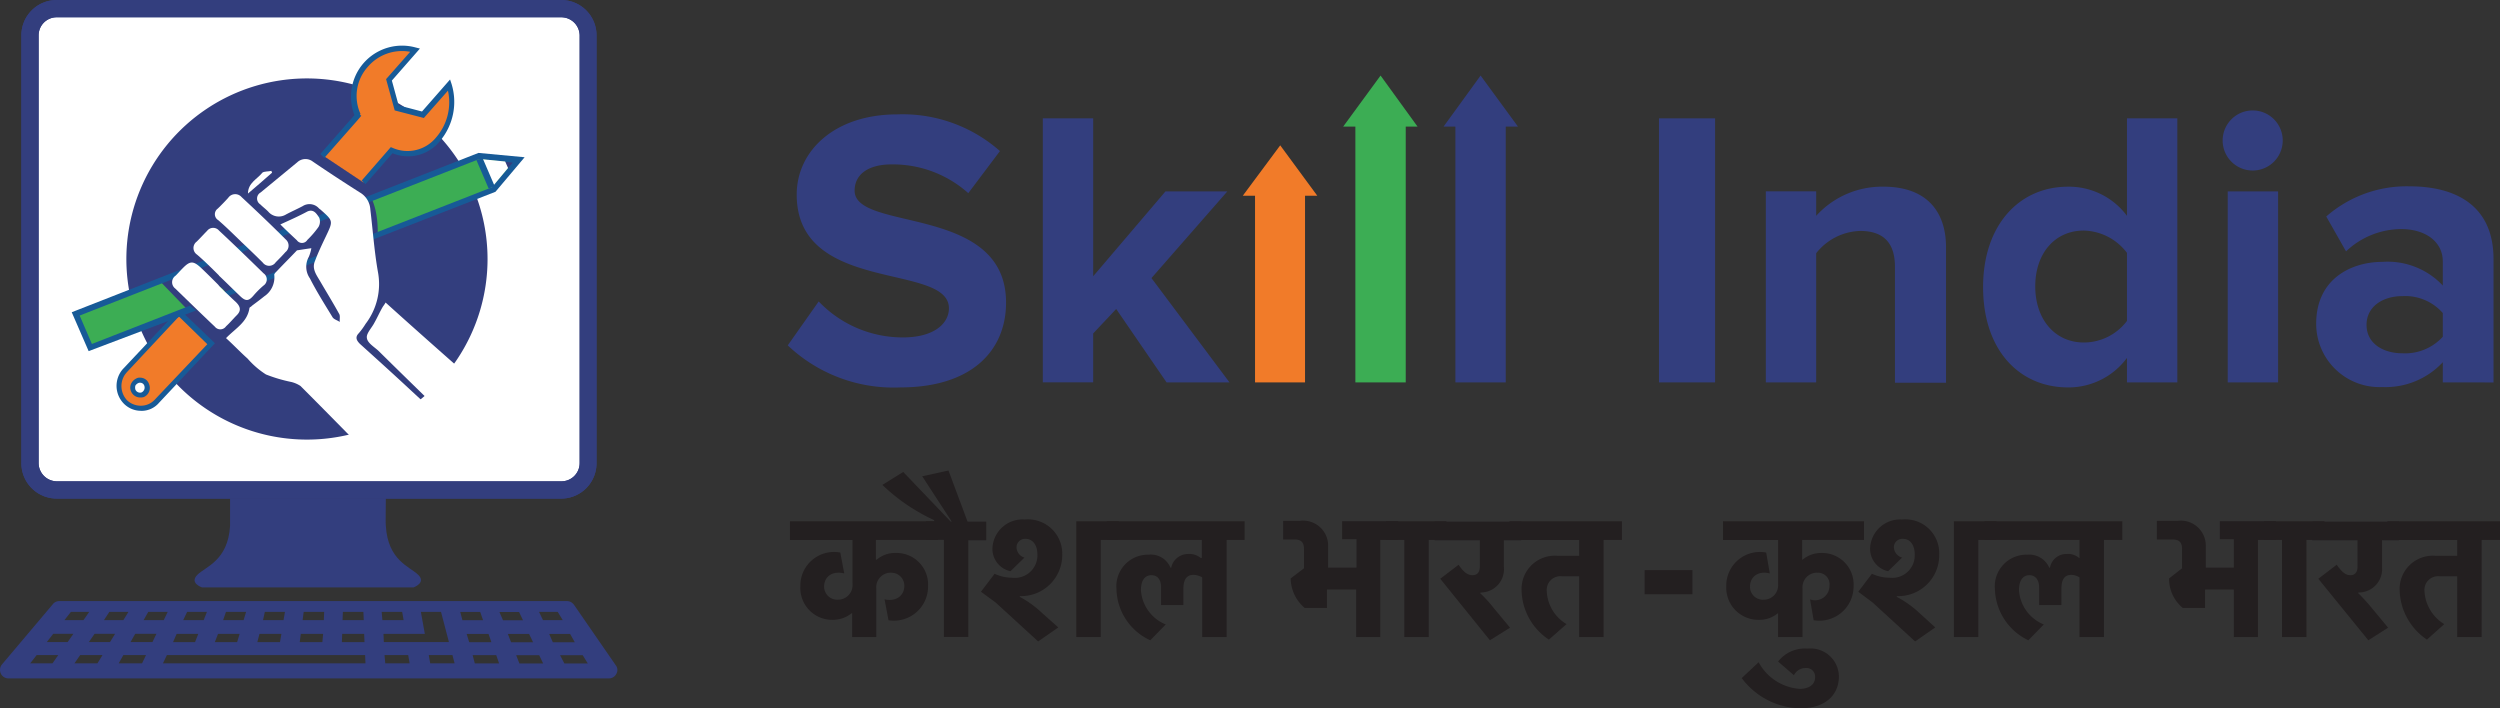 <svg xmlns="http://www.w3.org/2000/svg" width="147.812" height="41.876" viewBox="0 0 147.812 41.876">
  <rect x="0" y="0" width="147.812" height="41.876" fill="#333333" stroke="none"/>
  <g id="Group_44772" data-name="Group 44772" transform="translate(-4828 -6233.4)">
    <path id="Path_19743" data-name="Path 19743" d="M18.8,251.654l1.829-2.595a6.868,6.868,0,0,0,4.977,2.127c1.85,0,2.722-.829,2.722-1.723,0-2.722-9-.808-9-6.721,0-2.595,2.254-4.743,5.934-4.743a8.686,8.686,0,0,1,6.083,2.169l-1.872,2.488a6.69,6.69,0,0,0-4.53-1.7c-1.4,0-2.191.6-2.191,1.553,0,2.446,8.954.787,8.954,6.614,0,2.871-2.063,5.019-6.253,5.019a9.092,9.092,0,0,1-6.657-2.488Z" transform="translate(4855.777 6002.164)" fill="#333e7e" fill-rule="evenodd"/>
    <path id="Path_19744" data-name="Path 19744" d="M97.016,254.711l-2.978-4.339-1.361,1.446v2.892H89.7V239.1h2.978v9.337l4.275-5.019h3.658l-4.488,5.126,4.615,6.168Z" transform="translate(4799.956 6001.297)" fill="#333e7e" fill-rule="evenodd"/>
    <path id="Path_19745" data-name="Path 19745" d="M261,239.1h3.318v15.611H261Z" transform="translate(4665.087 6001.297)" fill="#333e7e" fill-rule="evenodd"/>
    <path id="Path_19746" data-name="Path 19746" d="M298.335,269.67v-6.827c0-1.553-.808-2.127-2.063-2.127a3.437,3.437,0,0,0-2.595,1.319v7.635H290.7V258.376h2.978v1.446a5.259,5.259,0,0,1,3.977-1.723c2.488,0,3.7,1.4,3.7,3.594v8h-3.02Z" transform="translate(4641.704 5986.338)" fill="#333e7e" fill-rule="evenodd"/>
    <path id="Path_19747" data-name="Path 19747" d="M359.607,254.711v-1.446a4.3,4.3,0,0,1-3.488,1.744c-2.829,0-5.019-2.148-5.019-5.934,0-3.679,2.148-5.934,5.019-5.934a4.279,4.279,0,0,1,3.488,1.723V239.1h2.978v15.611Zm0-3.637v-4.02a3.3,3.3,0,0,0-2.552-1.319c-1.723,0-2.871,1.361-2.871,3.3,0,1.957,1.17,3.318,2.871,3.318a3.2,3.2,0,0,0,2.552-1.276Z" transform="translate(4594.15 6001.297)" fill="#333e7e" fill-rule="evenodd"/>
    <path id="Path_19748" data-name="Path 19748" d="M417.7,238.665a1.776,1.776,0,1,1,1.765,1.787,1.775,1.775,0,0,1-1.765-1.787Zm.3,3.02h2.978v11.293H418V241.685Zm0,11.293v0Z" transform="translate(4541.714 6003.03)" fill="#333e7e" fill-rule="evenodd"/>
    <path id="Path_19749" data-name="Path 19749" d="M451.186,269.591V268.4a4.623,4.623,0,0,1-3.573,1.467,3.744,3.744,0,0,1-3.913-3.743c0-2.68,2.105-3.658,3.913-3.658a4.473,4.473,0,0,1,3.573,1.4v-1.425c0-1.148-1-1.914-2.467-1.914a4.772,4.772,0,0,0-3.254,1.319l-1.17-2.063A7.214,7.214,0,0,1,449.23,258c2.595,0,4.955,1.042,4.955,4.3v7.295Zm0-2.7v-1.4a2.961,2.961,0,0,0-2.382-1c-1.17,0-2.127.617-2.127,1.7s.957,1.68,2.127,1.68a3.014,3.014,0,0,0,2.382-.978Z" transform="translate(4521.244 5986.417)" fill="#333e7e" fill-rule="evenodd"/>
    <path id="Path_19750" data-name="Path 19750" d="M147.512,246.6l-2.212,2.978h.723v11.038h2.956V249.578h.723Z" transform="translate(4756.181 5995.393)" fill="#f17b29"/>
    <path id="Path_19751" data-name="Path 19751" d="M175.412,227.2l-2.212,3.02h.723v15.121H176.9V230.22h.7Z" transform="translate(4734.214 6010.667)" fill="#3cad54" fill-rule="evenodd"/>
    <path id="Path_19752" data-name="Path 19752" d="M203.291,227.2l-2.191,3.02h.7v15.121h2.978V230.22h.723Z" transform="translate(4712.249 6010.667)" fill="#333e7e" fill-rule="evenodd"/>
    <path id="Path_19753" data-name="Path 19753" d="M25.376,354.141a.86.86,0,0,0-.872.914v2.892H23.079v-1.4h-.043a1.753,1.753,0,0,1-1.106.383,1.883,1.883,0,0,1-1.914-1.978,1.989,1.989,0,0,1,2.361-2l.234,1.234c-.681-.17-1.191.17-1.191.787a.779.779,0,0,0,.829.766.862.862,0,0,0,.851-.936v-2.595H19.4V351.1h8.762v1.106H24.483v1.17h.043a1.662,1.662,0,0,1,1.127-.4,1.865,1.865,0,0,1,1.914,1.957,2.018,2.018,0,0,1-2.339,2.02l-.234-1.234c.681.149,1.17-.213,1.17-.808a.767.767,0,0,0-.787-.766Z" transform="translate(4855.305 5913.118)" fill="#231f20" fill-rule="evenodd"/>
    <path id="Path_19754" data-name="Path 19754" d="M50.183,341.1v5.742H48.737V341.1H47.673V340h.489v-.064a11.188,11.188,0,0,1-3.063-2.084l1.234-.766,2.807,2.935H49.2l-1.744-2.68,1.553-.34,1.127,3.02h1.106v1.106H50.183Z" transform="translate(4835.07 5924.218)" fill="#231f20" fill-rule="evenodd"/>
    <path id="Path_19755" data-name="Path 19755" d="M74.244,353.663a1.354,1.354,0,0,1-1.063-1.4,1.785,1.785,0,0,1,1.914-1.659,2.027,2.027,0,0,1,2.212,2.063,2.431,2.431,0,0,1-2.51,2.467v.043a6.172,6.172,0,0,1,1.319.957l.957.851-1.191.829-2.51-2.3-.872-.638.808-1.063a2.449,2.449,0,0,0,1.042.234,1.332,1.332,0,0,0,1.489-1.361c0-.617-.319-.936-.681-.936a.5.5,0,0,0-.553.489.643.643,0,0,0,.468.617l-.829.808Zm3.871-2.956h2.531v1.106H79.582v5.742H78.136v-6.848Z" transform="translate(4813.498 5913.511)" fill="#231f20" fill-rule="evenodd"/>
    <path id="Path_19756" data-name="Path 19756" d="M113.115,353.269v-1.063H107.5V351.1h8.146v1.106h-1.063v5.742h-1.446v-3.53a1.115,1.115,0,0,0-.51-.149c-.4,0-.6.276-.6.829v.957h-1.319v-1.042c0-.468-.213-.723-.574-.723-.276,0-.617.17-.617.893a2.35,2.35,0,0,0,1.467,2.02l-.915.936a3.416,3.416,0,0,1-2-3.041,1.864,1.864,0,0,1,1.893-2.02,1.256,1.256,0,0,1,1.3.766h.043a1.021,1.021,0,0,1,1-.808,1.044,1.044,0,0,1,.744.234Z" transform="translate(4785.941 5913.118)" fill="#231f20" fill-rule="evenodd"/>
    <path id="Path_19757" data-name="Path 19757" d="M159.967,351.021h3.339v1.106h-1.063v5.742h-1.425v-2.807h-1.723v1.085h-1.319a2.325,2.325,0,0,1-.829-1.744l.787-.6v-1.148c0-.4-.191-.553-.532-.553h-.7V351h.978a1.477,1.477,0,0,1,1.68,1.553v1.212h1.68v-1.68h-.851v-1.063Z" transform="translate(4747.363 5913.196)" fill="#231f20" fill-rule="evenodd"/>
    <path id="Path_19758" data-name="Path 19758" d="M187.631,352.206v5.742h-1.446v-5.742H185.1V351.1h3.573v1.106Z" transform="translate(4724.845 5913.118)" fill="#231f20" fill-rule="evenodd"/>
    <path id="Path_19759" data-name="Path 19759" d="M201.3,355.432a8.2,8.2,0,0,1,.829.914l.936,1.127-1.191.744-2.935-3.637,1.085-.829c.3.447.532.617.829.617.234,0,.425-.128.425-.51v-1.553H198.6V351.2h5.126v1.106H202.7v1.574a1.376,1.376,0,0,1-1.3,1.51.923.923,0,0,1-.106.021v.021Z" transform="translate(4714.216 5913.039)" fill="#231f20" fill-rule="evenodd"/>
    <path id="Path_19760" data-name="Path 19760" d="M221.739,358.1a3.58,3.58,0,0,1-1.616-2.914,1.965,1.965,0,0,1,2.127-2.042h1.276v-.936H219.4V351.1h6.657v1.106h-1.085v5.742h-1.446v-3.594h-1.021a.809.809,0,0,0-.893.872,2.382,2.382,0,0,0,1.17,1.957l-1.042.914Z" transform="translate(4697.84 5913.118)" fill="#231f20" fill-rule="evenodd"/>
    <path id="Path_19761" data-name="Path 19761" d="M284.372,354.141a.86.86,0,0,0-.872.914v2.892h-1.446v-1.4h-.021a1.7,1.7,0,0,1-1.106.383,1.9,1.9,0,0,1-1.935-1.978,1.989,1.989,0,0,1,2.361-2l.213,1.234c-.659-.17-1.17.17-1.17.787a.76.76,0,0,0,.808.766.85.85,0,0,0,.851-.936v-2.595H278.8V351.1h8.337v1.106h-3.658v1.17h.021a1.705,1.705,0,0,1,1.127-.4,1.861,1.861,0,0,1,1.893,1.957,2.026,2.026,0,0,1-2.361,2.02l-.213-1.234a.849.849,0,0,0,1.148-.808.682.682,0,0,0-.723-.766Z" transform="translate(4651.073 5913.118)" fill="#231f20" fill-rule="evenodd"/>
    <path id="Path_19762" data-name="Path 19762" d="M318.165,353.663a1.354,1.354,0,0,1-1.063-1.4,1.778,1.778,0,0,1,1.893-1.659,2,2,0,0,1,2.191,2.063,2.419,2.419,0,0,1-2.51,2.467v.043a6.2,6.2,0,0,1,1.34.957l.936.851-1.191.829-2.51-2.3-.851-.638.808-1.063a2.539,2.539,0,0,0,1.063.234,1.325,1.325,0,0,0,1.467-1.361c0-.617-.3-.936-.681-.936a.5.5,0,0,0-.553.489.665.665,0,0,0,.489.617l-.829.808Zm3.892-2.956h2.51v1.106H323.5v5.742h-1.446v-6.848Z" transform="translate(4621.47 5913.511)" fill="#231f20" fill-rule="evenodd"/>
    <path id="Path_19763" data-name="Path 19763" d="M357.115,353.269v-1.063H351.5V351.1h8.146v1.106h-1.085v5.742h-1.446v-3.53a1.013,1.013,0,0,0-.468-.149c-.425,0-.6.276-.6.829v.957h-1.319v-1.042c0-.468-.234-.723-.574-.723-.276,0-.617.17-.617.893a2.35,2.35,0,0,0,1.468,2.02l-.915.936a3.47,3.47,0,0,1-1.978-3.041,1.869,1.869,0,0,1,1.914-2.02,1.292,1.292,0,0,1,1.3.766h.043a.983.983,0,0,1,.978-.808,1.014,1.014,0,0,1,.744.234Z" transform="translate(4593.835 5913.118)" fill="#231f20" fill-rule="evenodd"/>
    <path id="Path_19764" data-name="Path 19764" d="M403.1,351.021h3.339v1.106h-1.063v5.742h-1.425v-2.807h-1.7v1.085h-1.319a2.227,2.227,0,0,1-.808-1.744l.766-.6v-1.148c0-.4-.191-.553-.553-.553H399.4V351h1.212a1.477,1.477,0,0,1,1.68,1.553v1.212h1.659v-1.68h-.829v-1.063Z" transform="translate(4556.123 5913.196)" fill="#231f20" fill-rule="evenodd"/>
    <path id="Path_19765" data-name="Path 19765" d="M431.71,352.206v5.742h-1.446v-5.742H429.2V351.1h3.573v1.106Z" transform="translate(4532.66 5913.118)" fill="#231f20" fill-rule="evenodd"/>
    <path id="Path_19766" data-name="Path 19766" d="M445.322,355.432a11.106,11.106,0,0,1,.829.914l.936,1.127-1.17.744-2.956-3.637,1.085-.829c.319.447.532.617.808.617.234,0,.425-.128.425-.51v-1.553H442.6V351.2h5.126v1.106h-1v1.574a1.379,1.379,0,0,1-1.319,1.51.924.924,0,0,0-.106.021v.021Z" transform="translate(4522.11 5913.039)" fill="#231f20" fill-rule="evenodd"/>
    <path id="Path_19767" data-name="Path 19767" d="M465.839,358.1a3.634,3.634,0,0,1-1.616-2.914,1.965,1.965,0,0,1,2.127-2.042h1.276v-.936H463.5V351.1h6.657v1.106h-1.085v5.742h-1.446v-3.594h-1.042a.809.809,0,0,0-.893.872,2.433,2.433,0,0,0,1.17,1.957l-1.021.914Z" transform="translate(4505.655 5913.118)" fill="#231f20" fill-rule="evenodd"/>
    <path id="Path_19768" data-name="Path 19768" d="M287.445,390.031A4.415,4.415,0,0,1,284,388.244l1-.936a3,3,0,0,0,2.425,1.574c.468,0,.915-.191.915-.7a.508.508,0,0,0-.553-.532.766.766,0,0,0-.7.425l-.936-.808a2.007,2.007,0,0,1,1.744-.766,1.674,1.674,0,0,1,1.85,1.659c0,.957-.659,1.872-2.3,1.872Z" transform="translate(4646.979 5885.247)" fill="#231f20" fill-rule="evenodd"/>
    <path id="Path_19769" data-name="Path 19769" d="M259.829,366.125H257V364.7h2.829Z" transform="translate(4668.237 5902.41)" fill="#231f20" fill-rule="evenodd"/>
    <path id="Path_19770" data-name="Path 19770" d="M211.849,15.7H181.585a1.089,1.089,0,0,0-1.085,1.085V42.434a1.089,1.089,0,0,0,1.085,1.085h30.264a1.089,1.089,0,0,0,1.085-1.085V16.785a1.089,1.089,0,0,0-1.085-1.085ZM191.006,33.5a.893.893,0,0,1,0-1.787.893.893,0,0,1,0,1.787Z" transform="translate(4649.55 6218.53)" fill="#fff" fill-rule="evenodd"/>
    <path id="Path_19771" data-name="Path 19771" d="M216.776,33.6a10.677,10.677,0,1,0,10.655,10.676A10.683,10.683,0,0,0,216.776,33.6Zm-5.615,13.994a.893.893,0,0,1,0-1.787.893.893,0,0,1,0,1.787Z" transform="translate(4629.395 6204.437)" fill="#333e7e" fill-rule="evenodd"/>
    <path id="Path_19772" data-name="Path 19772" d="M263,33.079l1.3-1.446.383-.425a2.288,2.288,0,0,0,2.744-.659,3.46,3.46,0,0,0,.659-3.211L266.534,29.1l-1.553-.425-.468-1.659,1.553-1.765a2.8,2.8,0,0,0-2.935.872,2.72,2.72,0,0,0-.447,2.978l.064-.064L260.6,31.484l2.4,1.6Z" transform="translate(4586.486 6211.104)" fill="#f17b29" fill-rule="evenodd"/>
    <path id="Path_19773" data-name="Path 19773" d="M262.58,32.649l-.234-.213,1.723-1.978.106.043a2.181,2.181,0,0,0,2.573-.617,3.174,3.174,0,0,0,.7-2.765l-1.425,1.616-1.723-.447-.51-1.85,1.425-1.616a2.657,2.657,0,0,0-2.51.893,2.57,2.57,0,0,0-.425,2.786l-.043.021.085.085-.234.276L260.134,31.1l-.234-.234,2.02-2.3a3.018,3.018,0,0,1,3.616-4l.255.064-1.659,1.893.4,1.467,1.382.362,1.659-1.893.085.255a3.592,3.592,0,0,1-.681,3.382,2.414,2.414,0,0,1-2.807.723l-.3.34-1.3,1.489Z" transform="translate(4587.037 6211.641)" fill="#175a97" fill-rule="evenodd"/>
    <path id="Path_19774" data-name="Path 19774" d="M207.472,98.8l-3.19,3.382-.021.021a1.336,1.336,0,0,0,.043,1.872,1.29,1.29,0,0,0,1.85-.043.021.021,0,0,0,.021-.021l3.169-3.382L207.472,98.8Zm-2.148,4.828a.432.432,0,0,1-.553-.234.456.456,0,0,1,.234-.574.424.424,0,0,1,.553.234.465.465,0,0,1-.234.574Z" transform="translate(4631.127 6153.104)" fill="#f17b29" fill-rule="evenodd"/>
    <path id="Path_19775" data-name="Path 19775" d="M204.713,103.719h0a1.415,1.415,0,0,1-1-.4,1.5,1.5,0,0,1-.064-2.084l.021-.021,3.3-3.509,2.106,2.02-3.275,3.488-.021.021a1.357,1.357,0,0,1-1.063.489Zm-.936-2.169.085-.106,3.084-3.3,1.68,1.638-3.084,3.254a.021.021,0,0,1-.021.021,1.11,1.11,0,0,1-.829.362,1.179,1.179,0,0,1-.808-.319,1.221,1.221,0,0,1-.106-1.553Zm.872,1.382a.58.58,0,0,1-.532-.362.544.544,0,0,1,0-.447.664.664,0,0,1,.319-.319.35.35,0,0,1,.213-.043.549.549,0,0,1,.532.383.586.586,0,0,1-.319.766.656.656,0,0,1-.213.021Zm0-.872a.192.192,0,0,0-.106.021.378.378,0,0,0-.17.149.435.435,0,0,0,0,.234.3.3,0,0,0,.362.17.319.319,0,0,0,.17-.383.255.255,0,0,0-.255-.191Z" transform="translate(4631.632 6153.969)" fill="#175a97" fill-rule="evenodd"/>
    <path id="Path_19776" data-name="Path 19776" d="M215.605,55.1,191.7,64.33l.787,2.106,6.529-2.531a.884.884,0,0,1,1.616-.617l15.781-6.083,1.531-1.808-2.339-.3Z" transform="translate(4640.732 6187.509)" fill="#3cad54" fill-rule="evenodd"/>
    <path id="Path_19777" data-name="Path 19777" d="M226.093,55.154,222.35,52.9l-3.19,1.467-2.425,1.106L213.8,60.45l1.978,2.042L218.2,65l8.8-6.976c.043-2.276-.914-2.871-.914-2.871Zm-8.869,7.635a.893.893,0,0,1,0-1.787.893.893,0,0,1,0,1.787Z" transform="translate(4623.333 6189.242)" fill="#333e7e" fill-rule="evenodd"/>
    <path id="Path_19778" data-name="Path 19778" d="M310.7,55.8l.34.723.489-.659Z" transform="translate(4547.041 6186.958)" fill="#333e7e" fill-rule="evenodd"/>
    <path id="Path_19779" data-name="Path 19779" d="M214.854,54.3,190.8,63.722l1,2.3,6.338-2.4c-.043-.106-.319-.191-.319-.3l-5.827,2.276-.723-1.68L214.9,54.662l1.978.213-1.255,1.467L199.8,62.531c.085.085.191.128.234.234L215.854,56.6l1.723-2.042-2.722-.255Z" transform="translate(4641.441 6188.139)" fill="#175a97" fill-rule="evenodd"/>
    <path id="Path_19780" data-name="Path 19780" d="M305.631,56.149,304.1,56l.744,1.68.957-1.148Z" transform="translate(4552.237 6186.8)" fill="#fff" fill-rule="evenodd"/>
    <path id="Path_19781" data-name="Path 19781" d="M304.1,56l.744,1.68Z" transform="translate(4552.237 6186.8)" fill="#f05f33" fill-rule="evenodd"/>
    <path id="Path_19782" data-name="Path 19782" d="M304.023,57.508l-.723-1.68.362-.128.723,1.68Z" transform="translate(4552.867 6187.037)" fill="#175a97" fill-rule="evenodd"/>
    <path id="Path_19783" data-name="Path 19783" d="M204.791,179.113a.514.514,0,0,0-.4-.213h-30.03a.483.483,0,0,0-.383.191l-3,3.552a.518.518,0,0,0-.064.553.5.5,0,0,0,.447.276h35.517a.489.489,0,0,0,.425-.276.452.452,0,0,0-.043-.51l-2.467-3.573Zm-.957.425.3.489h-1.17l-.234-.489Zm-12.7,0h1.212l.021.489h-1.255l.021-.489Zm-.043,1.3h1.3l.021.489h-1.34l.021-.489Zm-2.276-1.3h1.212l-.021.489h-1.255l.064-.489Zm-.17,1.3h1.319l-.043.489h-1.34l.064-.489Zm-2.127-1.3h1.191l-.085.489h-1.212l.106-.489Zm-.319,1.3h1.3l-.085.489h-1.34l.128-.489Zm-1.978-1.3h1.191l-.149.489h-1.212l.17-.489Zm-.468,1.3h1.276l-.149.489h-1.319l.191-.489Zm-1.829-1.3h1.17l-.191.489h-1.212l.234-.489Zm-.617,1.3h1.276l-.191.489h-1.3l.213-.489Zm-1.68-1.3h1.148l-.234.489h-1.191l.276-.489Zm-2.3,0h1.127l-.3.489h-1.148l.319-.489Zm-2.276,0h1.085l-.34.489h-1.127l.383-.489Zm-1.085,3.041h-1.319l.383-.489h1.276l-.34.489Zm.893-1.255h-1.234l.383-.489h1.191l-.34.489Zm1.765,1.255h-1.361l.34-.489h1.319l-.3.489Zm.744-1.255h-1.255l.34-.489h1.212l-.3.489Zm1.893,1.255h-1.382l.276-.489h1.34l-.234.489Zm.617-1.255h-1.3l.276-.489h1.255l-.234.489Zm.617,1.255.234-.489h11.719l.021.489Zm12.931-3.041.043.489h1.255l-.085-.489Zm.106,1.3h2.446l-.234-1.3h1.191l.468,1.786h-3.849l-.021-.489Zm.106,1.744-.043-.489h1.4l.085.489Zm2.658,0-.085-.489h1.4l.128.489Zm1.765-3.041h1.191l.17.489H198.2l-.128-.489Zm.383,1.3h1.3l.17.489H198.6l-.149-.489Zm.489,1.744-.128-.489H200.2l.17.489Zm1.446-3.041h1.17l.234.489H200.6l-.213-.489Zm.51,1.3h1.255l.234.489h-1.3l-.191-.489Zm.681,1.744-.191-.489h1.361l.234.489Zm1.765-1.744h1.234l.276.489h-1.3l-.213-.489Zm.893,1.744-.255-.489h1.34l.3.489Z" transform="translate(4657.14 6090.039)" fill="#333e7e" fill-rule="evenodd"/>
    <path id="Path_19784" data-name="Path 19784" d="M225.1,154.83c-.489.489.276.744.276.744h12.506s.766-.276.276-.744c-.489-.489-1.786-.829-1.914-2.892-.021-.149,0-.808,0-1.638h-9.209v1.638c-.128,2.063-1.446,2.4-1.935,2.892Z" transform="translate(4614.568 6112.557)" fill="#333e7e" fill-rule="evenodd"/>
    <path id="Path_19785" data-name="Path 19785" d="M208.723,41.277H178.884a2.092,2.092,0,0,1-2.084-2.106V13.884a2.088,2.088,0,0,1,2.084-2.084h29.839a2.088,2.088,0,0,1,2.084,2.084V39.172a2.092,2.092,0,0,1-2.084,2.106ZM178.884,12.821a1.066,1.066,0,0,0-1.063,1.063V39.172a1.085,1.085,0,0,0,1.063,1.085h29.839a1.076,1.076,0,0,0,1.085-1.085V13.884a1.085,1.085,0,0,0-1.085-1.063Z" transform="translate(4652.463 6221.601)" fill="#333e7e" fill-rule="evenodd"/>
    <path id="Path_19786" data-name="Path 19786" d="M208.723,41.277H178.884a2.092,2.092,0,0,1-2.084-2.106V13.884a2.088,2.088,0,0,1,2.084-2.084h29.839a2.088,2.088,0,0,1,2.084,2.084V39.172a2.092,2.092,0,0,1-2.084,2.106ZM178.884,12.821a1.066,1.066,0,0,0-1.063,1.063V39.172a1.085,1.085,0,0,0,1.063,1.085h29.839a1.076,1.076,0,0,0,1.085-1.085V13.884a1.085,1.085,0,0,0-1.085-1.063Z" transform="translate(4652.463 6221.601)" fill="#333e7e" fill-rule="evenodd"/>
    <path id="Path_19787" data-name="Path 19787" d="M229,83.4l.085.106Z" transform="translate(4611.365 6165.228)" fill="#fff" fill-rule="evenodd"/>
    <path id="Path_19788" data-name="Path 19788" d="M248.013,75.02c.128-.106-.213-.128-.085-.255-.106-.106-4.317.255-4.381.191-1.489-1.51.936.957-.553-.574-1.638-1.659-3.254-3.318-4.892-4.955a1.748,1.748,0,0,0-.532-.234,8.842,8.842,0,0,1-1.51-.447,4.97,4.97,0,0,1-1.085-.936c-.447-.4-.851-.829-1.276-1.212.553-.574,1.255-.936,1.382-1.765,0-.064.106-.085.149-.149.255-.191.489-.362.723-.553a1.348,1.348,0,0,0,.6-1.255c-.021-.064.064-.149.128-.213.4-.425.808-.829,1.212-1.255.276-.043.553-.085.851-.128a2.314,2.314,0,0,1-.149.51,1.2,1.2,0,0,0,.064,1.276c.4.787.872,1.531,1.34,2.3.085.128.276.17.425.276-.021-.149.043-.362-.043-.489-.362-.659-.744-1.276-1.127-1.935-.213-.362-.489-.723-.3-1.17.191-.51.425-1,.659-1.489.425-.893.425-.893-.319-1.553-.021-.021-.064-.043-.106-.085a.747.747,0,0,0-.957-.128c-.319.17-.659.319-.978.489a.815.815,0,0,1-1.063-.17c-.149-.149-.319-.276-.468-.425a.408.408,0,0,1,.021-.7l2.169-1.787a.709.709,0,0,1,.915-.043c.936.638,1.85,1.234,2.786,1.829a1.24,1.24,0,0,1,.617,1c.149,1.234.234,2.467.447,3.679a3.875,3.875,0,0,1-.723,3.084,4.555,4.555,0,0,1-.4.553c-.234.234-.149.425.064.638.872.787,1.744,1.574,2.595,2.361,1.255,1.17,2.531,2.318,3.807,3.467a3.88,3.88,0,0,0,.34.276,1.49,1.49,0,0,0-.4-.553c-1.744-1.723-3.509-3.424-5.253-5.147-.255-.234-.659-.468-.681-.766-.043-.255.3-.6.447-.893.17-.3.3-.6.468-.893.043-.085.128-.17.191-.3,3.339,3.02,7.635,6.742,11,9.741l-6.1.787Z" transform="translate(4607.665 6186.794)" fill="#fff" fill-rule="evenodd"/>
    <path id="Path_19789" data-name="Path 19789" d="M226.12,77.977c.425.4.851.829,1.276,1.234.319.3.489.276.766-.043a5.247,5.247,0,0,1,.6-.6.437.437,0,0,0,0-.723c-.872-.851-1.744-1.7-2.637-2.531a.451.451,0,0,0-.7.021c-.213.213-.4.425-.617.638a.468.468,0,0,0,.021.766c.447.383.872.808,1.3,1.234Z" transform="translate(4614.82 6171.714)" fill="#fff" fill-rule="evenodd"/>
    <path id="Path_19790" data-name="Path 19790" d="M232.121,68.585c.425.4.872.829,1.3,1.255a.467.467,0,0,0,.766-.021c.191-.191.4-.4.574-.6a.483.483,0,0,0,.021-.744c-.851-.851-1.723-1.68-2.616-2.51a.5.5,0,0,0-.787.043c-.191.213-.4.425-.617.638a.407.407,0,0,0,.021.681c.468.4.893.829,1.34,1.255Z" transform="translate(4610.116 6179.086)" fill="#fff" fill-rule="evenodd"/>
    <path id="Path_19791" data-name="Path 19791" d="M221.538,86.2c-.043-.043-.085-.106-.128-.149h0c-.34-.34-.681-.681-1.021-1-.425-.383-.617-.383-1.021.021-.149.149-.3.319-.447.468a.468.468,0,0,0-.021.766c.766.744,1.553,1.51,2.339,2.254a.409.409,0,0,0,.659-.021c.234-.213.425-.447.638-.659.276-.276.213-.51-.043-.766-.234-.213-.468-.447-.7-.659l-.255-.255Z" transform="translate(4619.465 6164.156)" fill="#fff" fill-rule="evenodd"/>
    <path id="Path_19792" data-name="Path 19792" d="M248.8,71.187c.34.34.659.638.978.936a.368.368,0,0,0,.617-.021,5.48,5.48,0,0,0,.659-.766.636.636,0,0,0,.043-.553c-.149-.213-.319-.532-.7-.362-.51.276-1.042.51-1.6.766Z" transform="translate(4595.776 6175.484)" fill="#fff" fill-rule="evenodd"/>
    <path id="Path_19793" data-name="Path 19793" d="M239.8,60.64c.51-.425.957-.829,1.425-1.234-.021-.043-.021-.064-.043-.106-.17.043-.425.021-.532.106-.3.383-.851.6-.851,1.234Z" transform="translate(4602.862 6184.203)" fill="#fff" fill-rule="evenodd"/>
  </g>
</svg>
